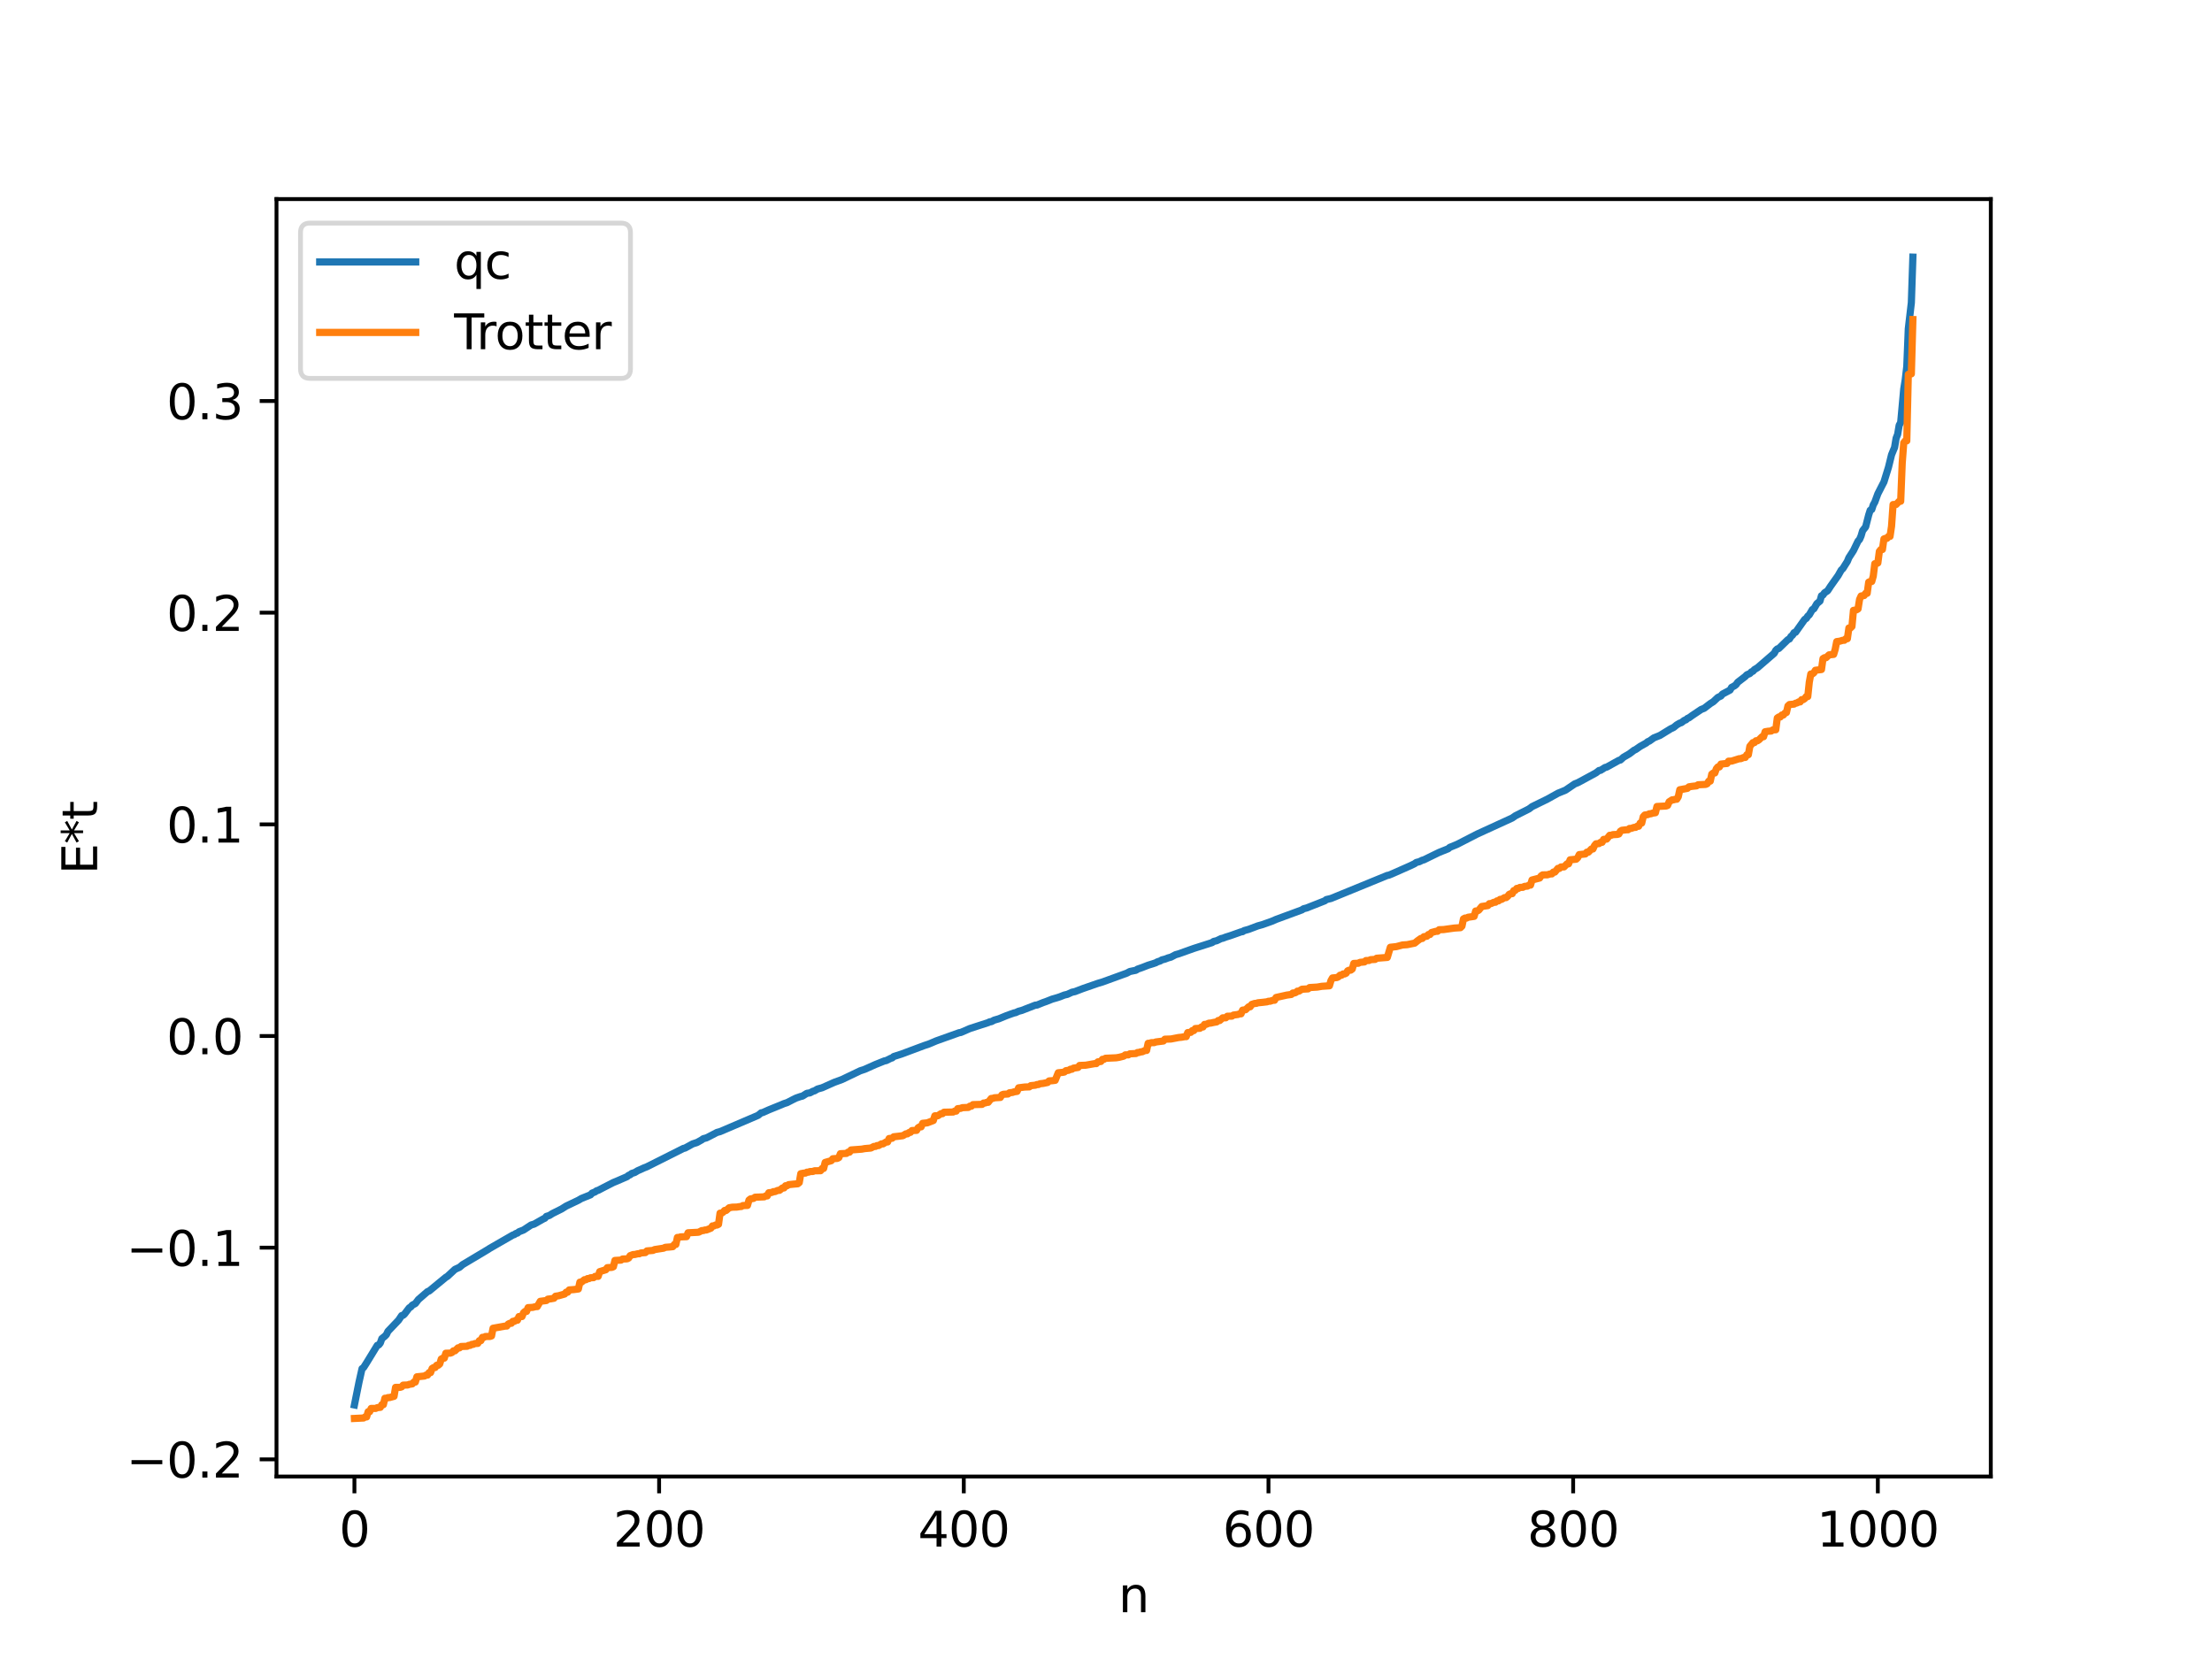 <?xml version="1.0" encoding="utf-8" standalone="no"?>
<!DOCTYPE svg PUBLIC "-//W3C//DTD SVG 1.1//EN"
  "http://www.w3.org/Graphics/SVG/1.1/DTD/svg11.dtd">
<svg xmlns:xlink="http://www.w3.org/1999/xlink" width="460.8pt" height="345.6pt" viewBox="0 0 460.8 345.6" xmlns="http://www.w3.org/2000/svg" version="1.1">
 <defs>
  <style type="text/css">*{stroke-linejoin: round; stroke-linecap: butt}</style>
 </defs>
 <g id="figure_1">
  <g id="patch_1">
   <path d="M 0 345.6 
L 460.8 345.6 
L 460.8 0 
L 0 0 
z
" style="fill: #ffffff"/>
  </g>
  <g id="axes_1">
   <g id="patch_2">
    <path d="M 57.6 307.584 
L 414.72 307.584 
L 414.72 41.472 
L 57.6 41.472 
z
" style="fill: #ffffff"/>
   </g>
   <g id="matplotlib.axis_1">
    <g id="xtick_1">
     <g id="line2d_1">
      <defs>
       <path id="m005e144f44" d="M 0 0 
L 0 3.5 
" style="stroke: #000000; stroke-width: 0.8"/>
      </defs>
      <g>
       <use xlink:href="#m005e144f44" x="73.833" y="307.584" style="stroke: #000000; stroke-width: 0.8"/>
      </g>
     </g>
     <g id="text_1">
      <!-- 0 -->
      <g transform="translate(70.651 322.182) scale(0.1 -0.1)">
       <defs>
        <path id="DejaVuSans-30" d="M 2034 4250 
Q 1547 4250 1301 3770 
Q 1056 3291 1056 2328 
Q 1056 1369 1301 889 
Q 1547 409 2034 409 
Q 2525 409 2770 889 
Q 3016 1369 3016 2328 
Q 3016 3291 2770 3770 
Q 2525 4250 2034 4250 
z
M 2034 4750 
Q 2819 4750 3233 4129 
Q 3647 3509 3647 2328 
Q 3647 1150 3233 529 
Q 2819 -91 2034 -91 
Q 1250 -91 836 529 
Q 422 1150 422 2328 
Q 422 3509 836 4129 
Q 1250 4750 2034 4750 
z
" transform="scale(0.016)"/>
       </defs>
       <use xlink:href="#DejaVuSans-30"/>
      </g>
     </g>
    </g>
    <g id="xtick_2">
     <g id="line2d_2">
      <g>
       <use xlink:href="#m005e144f44" x="137.304" y="307.584" style="stroke: #000000; stroke-width: 0.8"/>
      </g>
     </g>
     <g id="text_2">
      <!-- 200 -->
      <g transform="translate(127.76 322.182) scale(0.1 -0.1)">
       <defs>
        <path id="DejaVuSans-32" d="M 1228 531 
L 3431 531 
L 3431 0 
L 469 0 
L 469 531 
Q 828 903 1448 1529 
Q 2069 2156 2228 2338 
Q 2531 2678 2651 2914 
Q 2772 3150 2772 3378 
Q 2772 3750 2511 3984 
Q 2250 4219 1831 4219 
Q 1534 4219 1204 4116 
Q 875 4013 500 3803 
L 500 4441 
Q 881 4594 1212 4672 
Q 1544 4750 1819 4750 
Q 2544 4750 2975 4387 
Q 3406 4025 3406 3419 
Q 3406 3131 3298 2873 
Q 3191 2616 2906 2266 
Q 2828 2175 2409 1742 
Q 1991 1309 1228 531 
z
" transform="scale(0.016)"/>
       </defs>
       <use xlink:href="#DejaVuSans-32"/>
       <use xlink:href="#DejaVuSans-30" x="63.623"/>
       <use xlink:href="#DejaVuSans-30" x="127.246"/>
      </g>
     </g>
    </g>
    <g id="xtick_3">
     <g id="line2d_3">
      <g>
       <use xlink:href="#m005e144f44" x="200.775" y="307.584" style="stroke: #000000; stroke-width: 0.8"/>
      </g>
     </g>
     <g id="text_3">
      <!-- 400 -->
      <g transform="translate(191.231 322.182) scale(0.1 -0.1)">
       <defs>
        <path id="DejaVuSans-34" d="M 2419 4116 
L 825 1625 
L 2419 1625 
L 2419 4116 
z
M 2253 4666 
L 3047 4666 
L 3047 1625 
L 3713 1625 
L 3713 1100 
L 3047 1100 
L 3047 0 
L 2419 0 
L 2419 1100 
L 313 1100 
L 313 1709 
L 2253 4666 
z
" transform="scale(0.016)"/>
       </defs>
       <use xlink:href="#DejaVuSans-34"/>
       <use xlink:href="#DejaVuSans-30" x="63.623"/>
       <use xlink:href="#DejaVuSans-30" x="127.246"/>
      </g>
     </g>
    </g>
    <g id="xtick_4">
     <g id="line2d_4">
      <g>
       <use xlink:href="#m005e144f44" x="264.246" y="307.584" style="stroke: #000000; stroke-width: 0.8"/>
      </g>
     </g>
     <g id="text_4">
      <!-- 600 -->
      <g transform="translate(254.702 322.182) scale(0.1 -0.1)">
       <defs>
        <path id="DejaVuSans-36" d="M 2113 2584 
Q 1688 2584 1439 2293 
Q 1191 2003 1191 1497 
Q 1191 994 1439 701 
Q 1688 409 2113 409 
Q 2538 409 2786 701 
Q 3034 994 3034 1497 
Q 3034 2003 2786 2293 
Q 2538 2584 2113 2584 
z
M 3366 4563 
L 3366 3988 
Q 3128 4100 2886 4159 
Q 2644 4219 2406 4219 
Q 1781 4219 1451 3797 
Q 1122 3375 1075 2522 
Q 1259 2794 1537 2939 
Q 1816 3084 2150 3084 
Q 2853 3084 3261 2657 
Q 3669 2231 3669 1497 
Q 3669 778 3244 343 
Q 2819 -91 2113 -91 
Q 1303 -91 875 529 
Q 447 1150 447 2328 
Q 447 3434 972 4092 
Q 1497 4750 2381 4750 
Q 2619 4750 2861 4703 
Q 3103 4656 3366 4563 
z
" transform="scale(0.016)"/>
       </defs>
       <use xlink:href="#DejaVuSans-36"/>
       <use xlink:href="#DejaVuSans-30" x="63.623"/>
       <use xlink:href="#DejaVuSans-30" x="127.246"/>
      </g>
     </g>
    </g>
    <g id="xtick_5">
     <g id="line2d_5">
      <g>
       <use xlink:href="#m005e144f44" x="327.717" y="307.584" style="stroke: #000000; stroke-width: 0.8"/>
      </g>
     </g>
     <g id="text_5">
      <!-- 800 -->
      <g transform="translate(318.173 322.182) scale(0.1 -0.1)">
       <defs>
        <path id="DejaVuSans-38" d="M 2034 2216 
Q 1584 2216 1326 1975 
Q 1069 1734 1069 1313 
Q 1069 891 1326 650 
Q 1584 409 2034 409 
Q 2484 409 2743 651 
Q 3003 894 3003 1313 
Q 3003 1734 2745 1975 
Q 2488 2216 2034 2216 
z
M 1403 2484 
Q 997 2584 770 2862 
Q 544 3141 544 3541 
Q 544 4100 942 4425 
Q 1341 4750 2034 4750 
Q 2731 4750 3128 4425 
Q 3525 4100 3525 3541 
Q 3525 3141 3298 2862 
Q 3072 2584 2669 2484 
Q 3125 2378 3379 2068 
Q 3634 1759 3634 1313 
Q 3634 634 3220 271 
Q 2806 -91 2034 -91 
Q 1263 -91 848 271 
Q 434 634 434 1313 
Q 434 1759 690 2068 
Q 947 2378 1403 2484 
z
M 1172 3481 
Q 1172 3119 1398 2916 
Q 1625 2713 2034 2713 
Q 2441 2713 2670 2916 
Q 2900 3119 2900 3481 
Q 2900 3844 2670 4047 
Q 2441 4250 2034 4250 
Q 1625 4250 1398 4047 
Q 1172 3844 1172 3481 
z
" transform="scale(0.016)"/>
       </defs>
       <use xlink:href="#DejaVuSans-38"/>
       <use xlink:href="#DejaVuSans-30" x="63.623"/>
       <use xlink:href="#DejaVuSans-30" x="127.246"/>
      </g>
     </g>
    </g>
    <g id="xtick_6">
     <g id="line2d_6">
      <g>
       <use xlink:href="#m005e144f44" x="391.188" y="307.584" style="stroke: #000000; stroke-width: 0.8"/>
      </g>
     </g>
     <g id="text_6">
      <!-- 1000 -->
      <g transform="translate(378.463 322.182) scale(0.1 -0.1)">
       <defs>
        <path id="DejaVuSans-31" d="M 794 531 
L 1825 531 
L 1825 4091 
L 703 3866 
L 703 4441 
L 1819 4666 
L 2450 4666 
L 2450 531 
L 3481 531 
L 3481 0 
L 794 0 
L 794 531 
z
" transform="scale(0.016)"/>
       </defs>
       <use xlink:href="#DejaVuSans-31"/>
       <use xlink:href="#DejaVuSans-30" x="63.623"/>
       <use xlink:href="#DejaVuSans-30" x="127.246"/>
       <use xlink:href="#DejaVuSans-30" x="190.869"/>
      </g>
     </g>
    </g>
    <g id="text_7">
     <!-- n -->
     <g transform="translate(232.991 335.861) scale(0.1 -0.1)">
      <defs>
       <path id="DejaVuSans-6e" d="M 3513 2113 
L 3513 0 
L 2938 0 
L 2938 2094 
Q 2938 2591 2744 2837 
Q 2550 3084 2163 3084 
Q 1697 3084 1428 2787 
Q 1159 2491 1159 1978 
L 1159 0 
L 581 0 
L 581 3500 
L 1159 3500 
L 1159 2956 
Q 1366 3272 1645 3428 
Q 1925 3584 2291 3584 
Q 2894 3584 3203 3211 
Q 3513 2838 3513 2113 
z
" transform="scale(0.016)"/>
      </defs>
      <use xlink:href="#DejaVuSans-6e"/>
     </g>
    </g>
   </g>
   <g id="matplotlib.axis_2">
    <g id="ytick_1">
     <g id="line2d_7">
      <defs>
       <path id="m7ed21f532f" d="M 0 0 
L -3.5 0 
" style="stroke: #000000; stroke-width: 0.8"/>
      </defs>
      <g>
       <use xlink:href="#m7ed21f532f" x="57.6" y="304.006" style="stroke: #000000; stroke-width: 0.8"/>
      </g>
     </g>
     <g id="text_8">
      <!-- −0.2 -->
      <g transform="translate(26.317 307.805) scale(0.1 -0.1)">
       <defs>
        <path id="DejaVuSans-2212" d="M 678 2272 
L 4684 2272 
L 4684 1741 
L 678 1741 
L 678 2272 
z
" transform="scale(0.016)"/>
        <path id="DejaVuSans-2e" d="M 684 794 
L 1344 794 
L 1344 0 
L 684 0 
L 684 794 
z
" transform="scale(0.016)"/>
       </defs>
       <use xlink:href="#DejaVuSans-2212"/>
       <use xlink:href="#DejaVuSans-30" x="83.789"/>
       <use xlink:href="#DejaVuSans-2e" x="147.412"/>
       <use xlink:href="#DejaVuSans-32" x="179.199"/>
      </g>
     </g>
    </g>
    <g id="ytick_2">
     <g id="line2d_8">
      <g>
       <use xlink:href="#m7ed21f532f" x="57.6" y="259.913" style="stroke: #000000; stroke-width: 0.8"/>
      </g>
     </g>
     <g id="text_9">
      <!-- −0.1 -->
      <g transform="translate(26.317 263.712) scale(0.1 -0.1)">
       <use xlink:href="#DejaVuSans-2212"/>
       <use xlink:href="#DejaVuSans-30" x="83.789"/>
       <use xlink:href="#DejaVuSans-2e" x="147.412"/>
       <use xlink:href="#DejaVuSans-31" x="179.199"/>
      </g>
     </g>
    </g>
    <g id="ytick_3">
     <g id="line2d_9">
      <g>
       <use xlink:href="#m7ed21f532f" x="57.6" y="215.819" style="stroke: #000000; stroke-width: 0.8"/>
      </g>
     </g>
     <g id="text_10">
      <!-- 0.0 -->
      <g transform="translate(34.697 219.618) scale(0.1 -0.1)">
       <use xlink:href="#DejaVuSans-30"/>
       <use xlink:href="#DejaVuSans-2e" x="63.623"/>
       <use xlink:href="#DejaVuSans-30" x="95.41"/>
      </g>
     </g>
    </g>
    <g id="ytick_4">
     <g id="line2d_10">
      <g>
       <use xlink:href="#m7ed21f532f" x="57.6" y="171.726" style="stroke: #000000; stroke-width: 0.8"/>
      </g>
     </g>
     <g id="text_11">
      <!-- 0.1 -->
      <g transform="translate(34.697 175.525) scale(0.1 -0.1)">
       <use xlink:href="#DejaVuSans-30"/>
       <use xlink:href="#DejaVuSans-2e" x="63.623"/>
       <use xlink:href="#DejaVuSans-31" x="95.41"/>
      </g>
     </g>
    </g>
    <g id="ytick_5">
     <g id="line2d_11">
      <g>
       <use xlink:href="#m7ed21f532f" x="57.6" y="127.632" style="stroke: #000000; stroke-width: 0.8"/>
      </g>
     </g>
     <g id="text_12">
      <!-- 0.2 -->
      <g transform="translate(34.697 131.432) scale(0.1 -0.1)">
       <use xlink:href="#DejaVuSans-30"/>
       <use xlink:href="#DejaVuSans-2e" x="63.623"/>
       <use xlink:href="#DejaVuSans-32" x="95.41"/>
      </g>
     </g>
    </g>
    <g id="ytick_6">
     <g id="line2d_12">
      <g>
       <use xlink:href="#m7ed21f532f" x="57.6" y="83.539" style="stroke: #000000; stroke-width: 0.8"/>
      </g>
     </g>
     <g id="text_13">
      <!-- 0.3 -->
      <g transform="translate(34.697 87.338) scale(0.1 -0.1)">
       <defs>
        <path id="DejaVuSans-33" d="M 2597 2516 
Q 3050 2419 3304 2112 
Q 3559 1806 3559 1356 
Q 3559 666 3084 287 
Q 2609 -91 1734 -91 
Q 1441 -91 1130 -33 
Q 819 25 488 141 
L 488 750 
Q 750 597 1062 519 
Q 1375 441 1716 441 
Q 2309 441 2620 675 
Q 2931 909 2931 1356 
Q 2931 1769 2642 2001 
Q 2353 2234 1838 2234 
L 1294 2234 
L 1294 2753 
L 1863 2753 
Q 2328 2753 2575 2939 
Q 2822 3125 2822 3475 
Q 2822 3834 2567 4026 
Q 2313 4219 1838 4219 
Q 1578 4219 1281 4162 
Q 984 4106 628 3988 
L 628 4550 
Q 988 4650 1302 4700 
Q 1616 4750 1894 4750 
Q 2613 4750 3031 4423 
Q 3450 4097 3450 3541 
Q 3450 3153 3228 2886 
Q 3006 2619 2597 2516 
z
" transform="scale(0.016)"/>
       </defs>
       <use xlink:href="#DejaVuSans-30"/>
       <use xlink:href="#DejaVuSans-2e" x="63.623"/>
       <use xlink:href="#DejaVuSans-33" x="95.41"/>
      </g>
     </g>
    </g>
    <g id="text_14">
     <!-- E*t -->
     <g transform="translate(20.238 182.148) rotate(-90) scale(0.1 -0.1)">
      <defs>
       <path id="DejaVuSans-45" d="M 628 4666 
L 3578 4666 
L 3578 4134 
L 1259 4134 
L 1259 2753 
L 3481 2753 
L 3481 2222 
L 1259 2222 
L 1259 531 
L 3634 531 
L 3634 0 
L 628 0 
L 628 4666 
z
" transform="scale(0.016)"/>
       <path id="DejaVuSans-2a" d="M 3009 3897 
L 1888 3291 
L 3009 2681 
L 2828 2375 
L 1778 3009 
L 1778 1831 
L 1422 1831 
L 1422 3009 
L 372 2375 
L 191 2681 
L 1313 3291 
L 191 3897 
L 372 4206 
L 1422 3572 
L 1422 4750 
L 1778 4750 
L 1778 3572 
L 2828 4206 
L 3009 3897 
z
" transform="scale(0.016)"/>
       <path id="DejaVuSans-74" d="M 1172 4494 
L 1172 3500 
L 2356 3500 
L 2356 3053 
L 1172 3053 
L 1172 1153 
Q 1172 725 1289 603 
Q 1406 481 1766 481 
L 2356 481 
L 2356 0 
L 1766 0 
Q 1100 0 847 248 
Q 594 497 594 1153 
L 594 3053 
L 172 3053 
L 172 3500 
L 594 3500 
L 594 4494 
L 1172 4494 
z
" transform="scale(0.016)"/>
      </defs>
      <use xlink:href="#DejaVuSans-45"/>
      <use xlink:href="#DejaVuSans-2a" x="63.184"/>
      <use xlink:href="#DejaVuSans-74" x="113.184"/>
     </g>
    </g>
   </g>
   <g id="line2d_13">
    <path d="M 73.833 292.676 
L 74.785 287.939 
L 75.42 285.111 
L 75.737 284.891 
L 76.372 283.896 
L 78.593 280.259 
L 78.91 280.165 
L 79.228 279.765 
L 79.545 278.862 
L 80.18 278.35 
L 80.497 278.021 
L 80.815 277.346 
L 83.036 275.011 
L 83.671 274.06 
L 83.988 273.991 
L 84.305 273.694 
L 85.258 272.439 
L 85.575 272.256 
L 85.892 271.882 
L 86.527 271.551 
L 87.162 270.713 
L 89.066 269.06 
L 89.383 268.954 
L 92.874 266.085 
L 93.191 265.902 
L 94.778 264.431 
L 95.73 263.997 
L 96.365 263.453 
L 101.443 260.423 
L 102.077 260.022 
L 106.838 257.285 
L 107.155 257.186 
L 107.472 256.95 
L 107.79 256.877 
L 108.107 256.6 
L 109.059 256.232 
L 110.646 255.186 
L 111.281 254.999 
L 113.185 253.921 
L 113.502 253.783 
L 113.82 253.398 
L 114.454 253.201 
L 115.089 252.797 
L 116.993 251.848 
L 117.945 251.247 
L 120.484 250.04 
L 121.119 249.665 
L 123.023 248.902 
L 123.34 248.548 
L 123.975 248.293 
L 124.292 248.05 
L 124.61 247.973 
L 125.562 247.47 
L 127.783 246.333 
L 128.418 246.078 
L 130.639 245.114 
L 130.957 244.836 
L 131.274 244.728 
L 131.591 244.455 
L 132.226 244.256 
L 132.861 243.872 
L 133.496 243.598 
L 134.13 243.304 
L 134.765 243.057 
L 142.381 239.231 
L 142.699 239.167 
L 144.286 238.299 
L 145.238 237.982 
L 146.19 237.447 
L 146.507 237.213 
L 147.142 237.048 
L 147.777 236.732 
L 149.363 235.905 
L 149.998 235.736 
L 157.932 232.344 
L 158.567 231.821 
L 158.884 231.771 
L 160.153 231.203 
L 162.692 230.17 
L 163.327 229.901 
L 163.962 229.699 
L 165.231 229.044 
L 165.866 228.737 
L 166.818 228.411 
L 167.135 228.353 
L 168.087 227.76 
L 168.722 227.665 
L 169.357 227.326 
L 169.674 227.243 
L 170.309 226.865 
L 171.261 226.599 
L 173.8 225.466 
L 175.386 224.889 
L 179.195 223.068 
L 180.147 222.752 
L 182.368 221.757 
L 184.272 220.994 
L 184.59 220.95 
L 185.542 220.475 
L 185.859 220.38 
L 186.177 220.09 
L 187.763 219.589 
L 192.524 217.811 
L 193.476 217.495 
L 195.062 216.827 
L 199.823 215.126 
L 200.14 215.088 
L 202.044 214.261 
L 205.853 213.029 
L 206.17 212.86 
L 206.487 212.842 
L 207.122 212.509 
L 208.074 212.234 
L 209.661 211.579 
L 210.613 211.234 
L 211.248 211.011 
L 211.565 210.954 
L 212.2 210.662 
L 212.834 210.498 
L 215.691 209.386 
L 216.008 209.378 
L 217.277 208.859 
L 217.912 208.641 
L 219.181 208.137 
L 220.134 207.865 
L 220.768 207.66 
L 221.72 207.285 
L 222.355 207.139 
L 223.307 206.7 
L 223.942 206.564 
L 225.529 205.954 
L 228.702 204.85 
L 229.654 204.57 
L 234.732 202.725 
L 235.367 202.384 
L 236.001 202.25 
L 236.636 202.125 
L 236.953 201.897 
L 237.905 201.566 
L 239.175 201.07 
L 240.127 200.778 
L 240.762 200.564 
L 241.079 200.38 
L 241.714 200.17 
L 242.031 199.965 
L 242.666 199.809 
L 243.3 199.562 
L 243.935 199.387 
L 244.887 198.882 
L 245.522 198.705 
L 248.696 197.573 
L 252.504 196.358 
L 252.821 196.118 
L 253.456 195.969 
L 254.408 195.511 
L 254.725 195.455 
L 255.36 195.21 
L 256.312 194.913 
L 257.899 194.35 
L 258.534 194.124 
L 258.851 194.08 
L 259.168 193.864 
L 260.12 193.6 
L 262.024 192.879 
L 262.977 192.616 
L 264.881 191.94 
L 265.833 191.529 
L 271.228 189.541 
L 271.545 189.314 
L 272.18 189.153 
L 275.988 187.652 
L 276.305 187.396 
L 277.258 187.173 
L 289 182.365 
L 289.317 182.315 
L 290.269 181.915 
L 293.76 180.368 
L 294.712 179.909 
L 295.029 179.666 
L 295.664 179.508 
L 296.299 179.197 
L 296.616 179.123 
L 297.568 178.652 
L 299.79 177.569 
L 301.694 176.808 
L 302.011 176.52 
L 302.963 176.137 
L 303.598 175.868 
L 307.724 173.747 
L 315.023 170.406 
L 315.658 169.959 
L 318.514 168.517 
L 319.148 168.038 
L 322.322 166.486 
L 324.543 165.25 
L 326.13 164.599 
L 328.034 163.306 
L 328.669 163.056 
L 329.304 162.722 
L 332.477 161 
L 333.112 160.508 
L 333.429 160.471 
L 334.381 159.87 
L 334.699 159.809 
L 337.238 158.395 
L 337.555 158.328 
L 338.19 157.754 
L 339.459 157.013 
L 340.411 156.289 
L 340.729 156.148 
L 341.681 155.489 
L 342.95 154.778 
L 343.267 154.5 
L 343.585 154.386 
L 344.537 153.705 
L 345.806 153.198 
L 348.028 151.831 
L 348.662 151.53 
L 349.297 151.007 
L 349.932 150.637 
L 350.249 150.549 
L 350.884 150.057 
L 351.201 149.964 
L 351.519 149.663 
L 351.836 149.539 
L 352.471 149.078 
L 354.375 147.801 
L 355.01 147.55 
L 356.279 146.576 
L 356.914 146.178 
L 357.866 145.285 
L 358.5 144.99 
L 358.818 144.594 
L 360.405 143.752 
L 360.722 143.194 
L 361.357 142.854 
L 361.674 142.59 
L 361.991 142.134 
L 363.578 140.915 
L 363.896 140.571 
L 364.53 140.313 
L 364.848 139.965 
L 365.165 139.838 
L 365.482 139.479 
L 366.117 139.103 
L 369.608 136.082 
L 369.925 135.482 
L 370.243 135.187 
L 370.56 135.088 
L 372.464 133.239 
L 372.781 133.11 
L 373.099 132.571 
L 373.416 132.325 
L 373.734 131.793 
L 374.051 131.717 
L 375.955 129.022 
L 376.272 128.838 
L 376.59 128.357 
L 376.907 128.083 
L 377.542 126.984 
L 377.859 126.83 
L 378.494 125.744 
L 379.129 125.219 
L 379.446 124.105 
L 379.763 123.954 
L 380.081 123.488 
L 380.715 123.084 
L 381.35 122.109 
L 382.937 119.869 
L 383.572 118.742 
L 383.889 118.46 
L 384.841 116.945 
L 385.158 116.178 
L 386.11 114.696 
L 387.062 112.724 
L 387.38 112.385 
L 387.697 111.642 
L 388.015 110.56 
L 388.649 109.754 
L 389.284 107.272 
L 389.601 106.289 
L 389.919 106.142 
L 390.236 105.167 
L 390.553 104.608 
L 391.188 102.874 
L 392.14 101.006 
L 392.458 100.401 
L 393.41 97.315 
L 394.044 94.734 
L 394.679 93.197 
L 394.996 91.287 
L 395.314 90.483 
L 395.631 88.594 
L 395.948 88.014 
L 396.583 81.045 
L 396.9 79.087 
L 397.218 76.363 
L 397.535 68.507 
L 398.17 63.054 
L 398.487 53.568 
L 398.487 53.568 
" clip-path="url(#p2031875879)" style="fill: none; stroke: #1f77b4; stroke-width: 1.5; stroke-linecap: square"/>
   </g>
   <g id="line2d_14">
    <path d="M 73.833 295.488 
L 75.737 295.396 
L 76.054 295.174 
L 76.372 295.174 
L 76.689 294.085 
L 77.006 294.085 
L 77.324 293.4 
L 78.276 293.396 
L 78.593 293.238 
L 79.228 293.176 
L 79.545 292.617 
L 79.862 292.617 
L 80.18 291.284 
L 80.497 291.284 
L 80.815 291.14 
L 81.132 291.14 
L 82.084 290.881 
L 82.401 289.018 
L 83.353 289.009 
L 83.671 288.906 
L 83.988 288.55 
L 84.94 288.517 
L 85.258 288.385 
L 85.892 288.286 
L 86.21 287.912 
L 86.527 287.912 
L 86.844 286.815 
L 88.431 286.649 
L 88.748 286.453 
L 89.066 286.453 
L 89.383 285.938 
L 89.7 285.938 
L 90.018 285.081 
L 90.335 284.881 
L 90.653 284.881 
L 90.97 284.411 
L 91.287 284.411 
L 91.605 284.131 
L 91.922 283.111 
L 92.239 282.927 
L 92.557 282.927 
L 92.874 281.9 
L 93.826 281.881 
L 94.143 281.755 
L 94.461 281.403 
L 94.778 281.403 
L 95.413 280.783 
L 95.73 280.783 
L 96.048 280.5 
L 97.317 280.454 
L 97.634 280.263 
L 97.952 280.263 
L 98.269 280.055 
L 98.586 280.055 
L 98.904 279.886 
L 99.539 279.85 
L 99.856 279.283 
L 100.173 279.283 
L 100.491 278.596 
L 100.808 278.596 
L 101.125 278.418 
L 102.077 278.407 
L 102.395 278.299 
L 102.712 276.7 
L 105.251 276.243 
L 105.568 276.243 
L 105.886 275.822 
L 106.203 275.668 
L 106.52 275.668 
L 106.838 275.257 
L 107.155 275.257 
L 107.472 275.029 
L 107.79 275.029 
L 108.107 274.26 
L 108.742 274.259 
L 109.059 273.477 
L 109.377 273.195 
L 109.694 273.195 
L 110.011 272.405 
L 110.963 272.351 
L 111.598 272.189 
L 111.915 272.189 
L 112.55 271.087 
L 113.82 270.922 
L 114.137 270.637 
L 114.772 270.563 
L 115.406 270.447 
L 115.724 270.027 
L 116.358 269.932 
L 117.628 269.571 
L 117.945 269.187 
L 118.262 269.187 
L 118.58 268.713 
L 119.532 268.643 
L 120.484 268.519 
L 120.801 267.098 
L 121.119 267.098 
L 121.753 266.586 
L 122.071 266.586 
L 122.388 266.354 
L 122.705 266.354 
L 123.023 266.183 
L 123.658 266.157 
L 123.975 265.89 
L 124.61 265.888 
L 124.927 264.905 
L 126.196 264.517 
L 126.514 264.079 
L 127.466 264.015 
L 127.783 263.88 
L 128.1 262.573 
L 129.37 262.501 
L 129.687 262.277 
L 130.639 262.238 
L 130.957 262.078 
L 131.274 261.578 
L 131.909 261.341 
L 132.226 261.341 
L 132.861 261.182 
L 133.178 261.182 
L 133.496 261.015 
L 134.448 260.937 
L 134.765 260.588 
L 136.034 260.484 
L 136.352 260.31 
L 138.256 260.016 
L 138.573 259.842 
L 139.525 259.769 
L 140.16 259.701 
L 140.477 259.247 
L 140.795 259.247 
L 141.112 257.787 
L 141.429 257.787 
L 141.747 257.668 
L 143.016 257.62 
L 143.334 256.812 
L 145.238 256.717 
L 145.555 256.685 
L 146.19 256.357 
L 146.507 256.357 
L 146.824 256.232 
L 147.142 256.232 
L 148.094 255.853 
L 148.411 255.384 
L 148.729 255.384 
L 149.046 255.198 
L 149.363 255.198 
L 149.681 255.04 
L 149.998 252.723 
L 150.315 252.723 
L 150.633 252.523 
L 150.95 252.163 
L 151.267 252.163 
L 151.902 251.599 
L 152.537 251.483 
L 153.489 251.456 
L 154.124 251.355 
L 154.441 251.333 
L 154.758 251.139 
L 155.71 251.111 
L 156.028 250.006 
L 156.345 249.757 
L 156.98 249.646 
L 157.297 249.403 
L 159.201 249.324 
L 159.519 249.129 
L 159.836 249.129 
L 160.153 248.472 
L 160.788 248.411 
L 161.105 248.241 
L 161.423 248.241 
L 162.058 247.971 
L 162.375 247.971 
L 163.01 247.469 
L 163.327 247.469 
L 163.644 247.011 
L 163.962 247.011 
L 164.279 246.787 
L 165.231 246.685 
L 166.183 246.602 
L 166.5 246.347 
L 166.818 244.5 
L 167.453 244.381 
L 167.77 244.381 
L 168.087 244.192 
L 168.405 244.192 
L 168.722 244.055 
L 169.357 244.038 
L 169.674 243.896 
L 170.943 243.879 
L 171.261 243.412 
L 171.578 243.412 
L 171.896 242.153 
L 173.165 241.797 
L 173.482 241.391 
L 174.434 241.315 
L 174.752 241.146 
L 175.069 240.338 
L 176.339 240.277 
L 176.656 240.018 
L 176.973 240.018 
L 177.291 239.556 
L 179.512 239.39 
L 180.147 239.272 
L 181.416 239.158 
L 182.051 238.827 
L 182.368 238.827 
L 182.686 238.65 
L 183.003 238.65 
L 183.638 238.289 
L 183.955 238.289 
L 184.59 237.891 
L 184.907 237.891 
L 185.224 237.17 
L 185.859 237.12 
L 186.177 236.812 
L 187.129 236.705 
L 188.081 236.587 
L 188.715 236.202 
L 189.033 236.202 
L 189.35 235.94 
L 189.667 235.885 
L 189.985 235.513 
L 190.937 235.475 
L 191.254 234.938 
L 191.572 234.742 
L 191.889 234.742 
L 192.206 234.005 
L 193.158 233.911 
L 194.428 233.428 
L 194.745 232.447 
L 195.38 232.426 
L 196.015 232.002 
L 196.332 232.002 
L 196.649 231.697 
L 198.553 231.653 
L 198.871 231.469 
L 199.188 231.469 
L 199.505 230.957 
L 200.14 230.89 
L 200.458 230.749 
L 201.727 230.697 
L 202.044 230.438 
L 202.362 230.438 
L 202.679 230.116 
L 204.583 230.06 
L 204.9 229.781 
L 205.218 229.781 
L 205.535 229.633 
L 205.853 229.633 
L 206.487 228.832 
L 206.805 228.832 
L 207.122 228.692 
L 208.391 228.616 
L 208.709 228.091 
L 209.026 227.959 
L 209.978 227.901 
L 210.296 227.647 
L 210.93 227.572 
L 211.248 227.451 
L 211.882 227.354 
L 212.2 226.611 
L 213.469 226.449 
L 214.421 226.417 
L 214.739 226.161 
L 215.691 226.064 
L 216.008 225.927 
L 216.325 225.927 
L 216.643 225.766 
L 217.277 225.698 
L 218.229 225.502 
L 218.547 225.176 
L 219.181 225.132 
L 219.816 225.053 
L 220.451 223.479 
L 221.403 223.388 
L 221.72 223.324 
L 222.038 223.047 
L 222.672 222.948 
L 222.99 222.738 
L 223.307 222.738 
L 223.624 222.515 
L 224.577 222.374 
L 224.894 221.956 
L 226.163 221.902 
L 228.067 221.567 
L 228.385 221.567 
L 228.702 221.208 
L 229.337 221.122 
L 229.654 220.676 
L 229.972 220.676 
L 230.289 220.459 
L 232.51 220.359 
L 233.145 220.256 
L 234.097 220.011 
L 234.415 219.751 
L 235.049 219.746 
L 235.367 219.534 
L 236.636 219.465 
L 236.953 219.261 
L 237.271 219.261 
L 237.588 219.122 
L 237.905 219.122 
L 238.54 218.827 
L 238.858 218.827 
L 239.175 217.341 
L 239.492 217.341 
L 239.81 217.21 
L 240.444 217.2 
L 240.762 217.065 
L 241.396 216.982 
L 242.348 216.864 
L 242.666 216.486 
L 243.935 216.443 
L 245.522 216.135 
L 246.157 216.072 
L 246.791 215.953 
L 247.109 215.953 
L 247.426 215.104 
L 248.061 215.057 
L 248.378 214.693 
L 248.696 214.693 
L 249.013 214.264 
L 249.965 214.21 
L 250.282 213.941 
L 250.6 213.941 
L 250.917 213.404 
L 251.234 213.404 
L 251.869 213.134 
L 252.186 213.134 
L 252.821 212.99 
L 253.456 212.882 
L 253.773 212.593 
L 254.091 212.593 
L 254.725 212.032 
L 255.36 212.025 
L 255.677 211.7 
L 256.629 211.677 
L 256.947 211.458 
L 257.899 211.331 
L 258.216 211.196 
L 258.534 211.196 
L 258.851 210.434 
L 259.486 210.341 
L 260.12 209.732 
L 260.438 209.732 
L 260.755 209.239 
L 261.39 209.029 
L 261.707 209.029 
L 262.024 208.902 
L 262.977 208.81 
L 263.929 208.698 
L 264.246 208.579 
L 264.563 208.579 
L 265.198 208.37 
L 265.515 208.37 
L 265.833 207.792 
L 268.054 207.296 
L 269.006 207.162 
L 269.324 206.862 
L 269.641 206.862 
L 269.958 206.746 
L 270.276 206.47 
L 270.593 206.47 
L 271.228 206.075 
L 272.497 206.001 
L 272.815 205.725 
L 274.401 205.629 
L 275.353 205.466 
L 276.94 205.359 
L 277.258 204.281 
L 277.575 203.729 
L 278.527 203.638 
L 278.844 203.458 
L 279.162 203.149 
L 279.479 203.149 
L 279.796 202.888 
L 280.114 202.888 
L 280.431 202.735 
L 280.748 202.24 
L 281.066 202.099 
L 281.383 202.099 
L 281.7 201.859 
L 282.018 200.7 
L 282.97 200.665 
L 283.287 200.478 
L 284.239 200.388 
L 284.557 200.1 
L 285.191 200.087 
L 285.509 199.916 
L 286.461 199.863 
L 286.778 199.62 
L 289 199.449 
L 289.634 197.334 
L 290.904 197.194 
L 292.173 196.855 
L 293.125 196.794 
L 294.712 196.47 
L 295.347 195.953 
L 295.981 195.5 
L 296.299 195.5 
L 296.616 195.135 
L 297.251 195.032 
L 297.568 194.676 
L 297.886 194.676 
L 298.203 194.261 
L 299.155 194.002 
L 299.472 194.002 
L 299.79 193.678 
L 300.742 193.644 
L 301.377 193.553 
L 302.963 193.333 
L 304.233 193.251 
L 304.55 192.941 
L 304.867 191.422 
L 305.185 191.254 
L 305.502 191.254 
L 305.82 191.08 
L 306.454 190.989 
L 307.089 190.895 
L 307.406 189.779 
L 307.724 189.779 
L 308.041 189.618 
L 308.676 188.839 
L 309.945 188.649 
L 310.262 188.25 
L 310.58 188.25 
L 311.215 187.951 
L 311.532 187.951 
L 311.849 187.67 
L 312.167 187.67 
L 312.484 187.361 
L 312.801 187.361 
L 313.436 186.987 
L 313.753 186.987 
L 314.071 186.731 
L 314.388 186.314 
L 314.705 186.169 
L 315.023 186.169 
L 315.34 185.536 
L 315.658 185.474 
L 315.975 185.074 
L 316.292 185.074 
L 316.61 184.867 
L 317.244 184.843 
L 317.562 184.654 
L 318.196 184.594 
L 318.514 184.386 
L 318.831 184.386 
L 319.148 183.317 
L 320.735 182.912 
L 321.053 182.454 
L 321.37 182.252 
L 322.322 182.245 
L 322.957 182.05 
L 323.274 182.05 
L 323.591 181.668 
L 323.909 181.668 
L 324.543 180.903 
L 324.861 180.903 
L 325.178 180.601 
L 325.813 180.592 
L 326.448 179.949 
L 326.765 179.949 
L 327.082 179.113 
L 328.034 179.02 
L 328.352 178.983 
L 328.669 178.675 
L 328.986 178.031 
L 330.256 177.897 
L 330.573 177.521 
L 330.891 177.521 
L 331.525 176.858 
L 331.843 176.858 
L 332.16 176.165 
L 332.477 175.786 
L 333.112 175.73 
L 333.429 175.469 
L 333.747 175.469 
L 334.064 174.865 
L 334.699 174.8 
L 335.334 174.005 
L 335.651 174.005 
L 335.968 173.874 
L 336.92 173.825 
L 337.238 173.734 
L 337.555 173.162 
L 337.872 172.963 
L 338.824 172.86 
L 339.142 172.86 
L 339.459 172.58 
L 339.777 172.58 
L 340.411 172.361 
L 340.729 172.361 
L 341.046 172.126 
L 341.363 172.126 
L 341.681 171.462 
L 341.998 171.462 
L 342.315 170.137 
L 342.633 169.785 
L 343.267 169.7 
L 343.585 169.532 
L 343.902 169.532 
L 344.22 169.398 
L 344.854 169.307 
L 345.172 168.008 
L 347.076 167.907 
L 347.393 167.786 
L 347.71 167.029 
L 348.345 166.619 
L 348.662 166.619 
L 348.98 166.498 
L 349.297 166.498 
L 349.615 165.986 
L 349.932 164.517 
L 351.519 164.225 
L 351.836 163.914 
L 352.471 163.812 
L 353.423 163.705 
L 353.74 163.483 
L 355.327 163.406 
L 355.644 163.257 
L 355.962 162.727 
L 356.279 162.727 
L 356.596 161.259 
L 356.914 161.026 
L 357.231 161.026 
L 357.548 160.14 
L 357.866 159.767 
L 358.183 159.767 
L 358.5 159.175 
L 359.453 159.068 
L 359.77 159.046 
L 360.087 158.565 
L 360.722 158.553 
L 362.309 158.051 
L 362.626 158.051 
L 363.261 157.784 
L 363.578 157.784 
L 363.896 157.227 
L 364.213 157.227 
L 364.53 155.462 
L 365.165 154.697 
L 365.482 154.697 
L 365.8 154.317 
L 366.117 154.317 
L 366.434 154.107 
L 367.069 153.473 
L 367.386 153.473 
L 367.704 152.437 
L 368.339 152.332 
L 368.973 152.286 
L 369.291 152.055 
L 369.925 152.022 
L 370.243 149.579 
L 370.56 149.352 
L 370.877 149.352 
L 371.195 148.948 
L 371.512 148.948 
L 371.829 148.553 
L 372.147 148.434 
L 372.464 147.06 
L 372.781 146.766 
L 373.734 146.679 
L 374.051 146.488 
L 374.368 146.433 
L 374.686 146.223 
L 375.003 146.223 
L 375.32 145.746 
L 375.638 145.746 
L 375.955 145.532 
L 376.272 145.112 
L 376.59 145.112 
L 376.907 142.113 
L 377.224 140.403 
L 377.542 140.403 
L 377.859 140.159 
L 378.177 139.631 
L 379.446 139.472 
L 379.763 137.203 
L 380.081 137.012 
L 380.398 137.012 
L 381.033 136.419 
L 381.985 136.321 
L 382.302 135.27 
L 382.62 133.658 
L 383.254 133.574 
L 383.889 133.383 
L 384.206 133.383 
L 384.524 133.056 
L 384.841 133.056 
L 385.158 130.819 
L 385.476 130.819 
L 385.793 130.516 
L 386.11 127.152 
L 386.745 127.042 
L 387.062 126.848 
L 387.38 124.863 
L 387.697 124.161 
L 388.332 124.063 
L 388.649 123.596 
L 388.967 123.596 
L 389.284 121.273 
L 389.601 121.138 
L 389.919 121.138 
L 390.236 120.017 
L 390.553 117.428 
L 390.871 117.428 
L 391.188 117.275 
L 391.505 114.855 
L 391.823 114.47 
L 392.14 114.47 
L 392.458 112.269 
L 392.775 112.144 
L 393.092 112.144 
L 393.41 111.744 
L 393.727 111.744 
L 394.044 109.625 
L 394.362 105.107 
L 394.996 105.09 
L 395.631 104.421 
L 395.948 104.421 
L 396.266 96.466 
L 396.583 92.241 
L 396.9 91.843 
L 397.218 91.843 
L 397.535 77.978 
L 398.17 77.884 
L 398.487 66.571 
L 398.487 66.571 
" clip-path="url(#p2031875879)" style="fill: none; stroke: #ff7f0e; stroke-width: 1.5; stroke-linecap: square"/>
   </g>
   <g id="patch_3">
    <path d="M 57.6 307.584 
L 57.6 41.472 
" style="fill: none; stroke: #000000; stroke-width: 0.8; stroke-linejoin: miter; stroke-linecap: square"/>
   </g>
   <g id="patch_4">
    <path d="M 414.72 307.584 
L 414.72 41.472 
" style="fill: none; stroke: #000000; stroke-width: 0.8; stroke-linejoin: miter; stroke-linecap: square"/>
   </g>
   <g id="patch_5">
    <path d="M 57.6 307.584 
L 414.72 307.584 
" style="fill: none; stroke: #000000; stroke-width: 0.8; stroke-linejoin: miter; stroke-linecap: square"/>
   </g>
   <g id="patch_6">
    <path d="M 57.6 41.472 
L 414.72 41.472 
" style="fill: none; stroke: #000000; stroke-width: 0.8; stroke-linejoin: miter; stroke-linecap: square"/>
   </g>
   <g id="legend_1">
    <g id="patch_7">
     <path d="M 64.6 78.828 
L 129.342 78.828 
Q 131.342 78.828 131.342 76.828 
L 131.342 48.472 
Q 131.342 46.472 129.342 46.472 
L 64.6 46.472 
Q 62.6 46.472 62.6 48.472 
L 62.6 76.828 
Q 62.6 78.828 64.6 78.828 
z
" style="fill: #ffffff; opacity: 0.8; stroke: #cccccc; stroke-linejoin: miter"/>
    </g>
    <g id="line2d_15">
     <path d="M 66.6 54.57 
L 76.6 54.57 
L 86.6 54.57 
" style="fill: none; stroke: #1f77b4; stroke-width: 1.5; stroke-linecap: square"/>
    </g>
    <g id="text_15">
     <!-- qc -->
     <g transform="translate(94.6 58.07) scale(0.1 -0.1)">
      <defs>
       <path id="DejaVuSans-71" d="M 947 1747 
Q 947 1113 1208 752 
Q 1469 391 1925 391 
Q 2381 391 2643 752 
Q 2906 1113 2906 1747 
Q 2906 2381 2643 2742 
Q 2381 3103 1925 3103 
Q 1469 3103 1208 2742 
Q 947 2381 947 1747 
z
M 2906 525 
Q 2725 213 2448 61 
Q 2172 -91 1784 -91 
Q 1150 -91 751 415 
Q 353 922 353 1747 
Q 353 2572 751 3078 
Q 1150 3584 1784 3584 
Q 2172 3584 2448 3432 
Q 2725 3281 2906 2969 
L 2906 3500 
L 3481 3500 
L 3481 -1331 
L 2906 -1331 
L 2906 525 
z
" transform="scale(0.016)"/>
       <path id="DejaVuSans-63" d="M 3122 3366 
L 3122 2828 
Q 2878 2963 2633 3030 
Q 2388 3097 2138 3097 
Q 1578 3097 1268 2742 
Q 959 2388 959 1747 
Q 959 1106 1268 751 
Q 1578 397 2138 397 
Q 2388 397 2633 464 
Q 2878 531 3122 666 
L 3122 134 
Q 2881 22 2623 -34 
Q 2366 -91 2075 -91 
Q 1284 -91 818 406 
Q 353 903 353 1747 
Q 353 2603 823 3093 
Q 1294 3584 2113 3584 
Q 2378 3584 2631 3529 
Q 2884 3475 3122 3366 
z
" transform="scale(0.016)"/>
      </defs>
      <use xlink:href="#DejaVuSans-71"/>
      <use xlink:href="#DejaVuSans-63" x="63.477"/>
     </g>
    </g>
    <g id="line2d_16">
     <path d="M 66.6 69.249 
L 76.6 69.249 
L 86.6 69.249 
" style="fill: none; stroke: #ff7f0e; stroke-width: 1.5; stroke-linecap: square"/>
    </g>
    <g id="text_16">
     <!-- Trotter -->
     <g transform="translate(94.6 72.749) scale(0.1 -0.1)">
      <defs>
       <path id="DejaVuSans-54" d="M -19 4666 
L 3928 4666 
L 3928 4134 
L 2272 4134 
L 2272 0 
L 1638 0 
L 1638 4134 
L -19 4134 
L -19 4666 
z
" transform="scale(0.016)"/>
       <path id="DejaVuSans-72" d="M 2631 2963 
Q 2534 3019 2420 3045 
Q 2306 3072 2169 3072 
Q 1681 3072 1420 2755 
Q 1159 2438 1159 1844 
L 1159 0 
L 581 0 
L 581 3500 
L 1159 3500 
L 1159 2956 
Q 1341 3275 1631 3429 
Q 1922 3584 2338 3584 
Q 2397 3584 2469 3576 
Q 2541 3569 2628 3553 
L 2631 2963 
z
" transform="scale(0.016)"/>
       <path id="DejaVuSans-6f" d="M 1959 3097 
Q 1497 3097 1228 2736 
Q 959 2375 959 1747 
Q 959 1119 1226 758 
Q 1494 397 1959 397 
Q 2419 397 2687 759 
Q 2956 1122 2956 1747 
Q 2956 2369 2687 2733 
Q 2419 3097 1959 3097 
z
M 1959 3584 
Q 2709 3584 3137 3096 
Q 3566 2609 3566 1747 
Q 3566 888 3137 398 
Q 2709 -91 1959 -91 
Q 1206 -91 779 398 
Q 353 888 353 1747 
Q 353 2609 779 3096 
Q 1206 3584 1959 3584 
z
" transform="scale(0.016)"/>
       <path id="DejaVuSans-65" d="M 3597 1894 
L 3597 1613 
L 953 1613 
Q 991 1019 1311 708 
Q 1631 397 2203 397 
Q 2534 397 2845 478 
Q 3156 559 3463 722 
L 3463 178 
Q 3153 47 2828 -22 
Q 2503 -91 2169 -91 
Q 1331 -91 842 396 
Q 353 884 353 1716 
Q 353 2575 817 3079 
Q 1281 3584 2069 3584 
Q 2775 3584 3186 3129 
Q 3597 2675 3597 1894 
z
M 3022 2063 
Q 3016 2534 2758 2815 
Q 2500 3097 2075 3097 
Q 1594 3097 1305 2825 
Q 1016 2553 972 2059 
L 3022 2063 
z
" transform="scale(0.016)"/>
      </defs>
      <use xlink:href="#DejaVuSans-54"/>
      <use xlink:href="#DejaVuSans-72" x="46.334"/>
      <use xlink:href="#DejaVuSans-6f" x="85.197"/>
      <use xlink:href="#DejaVuSans-74" x="146.379"/>
      <use xlink:href="#DejaVuSans-74" x="185.588"/>
      <use xlink:href="#DejaVuSans-65" x="224.797"/>
      <use xlink:href="#DejaVuSans-72" x="286.32"/>
     </g>
    </g>
   </g>
  </g>
 </g>
 <defs>
  <clipPath id="p2031875879">
   <rect x="57.6" y="41.472" width="357.12" height="266.112"/>
  </clipPath>
 </defs>
</svg>
